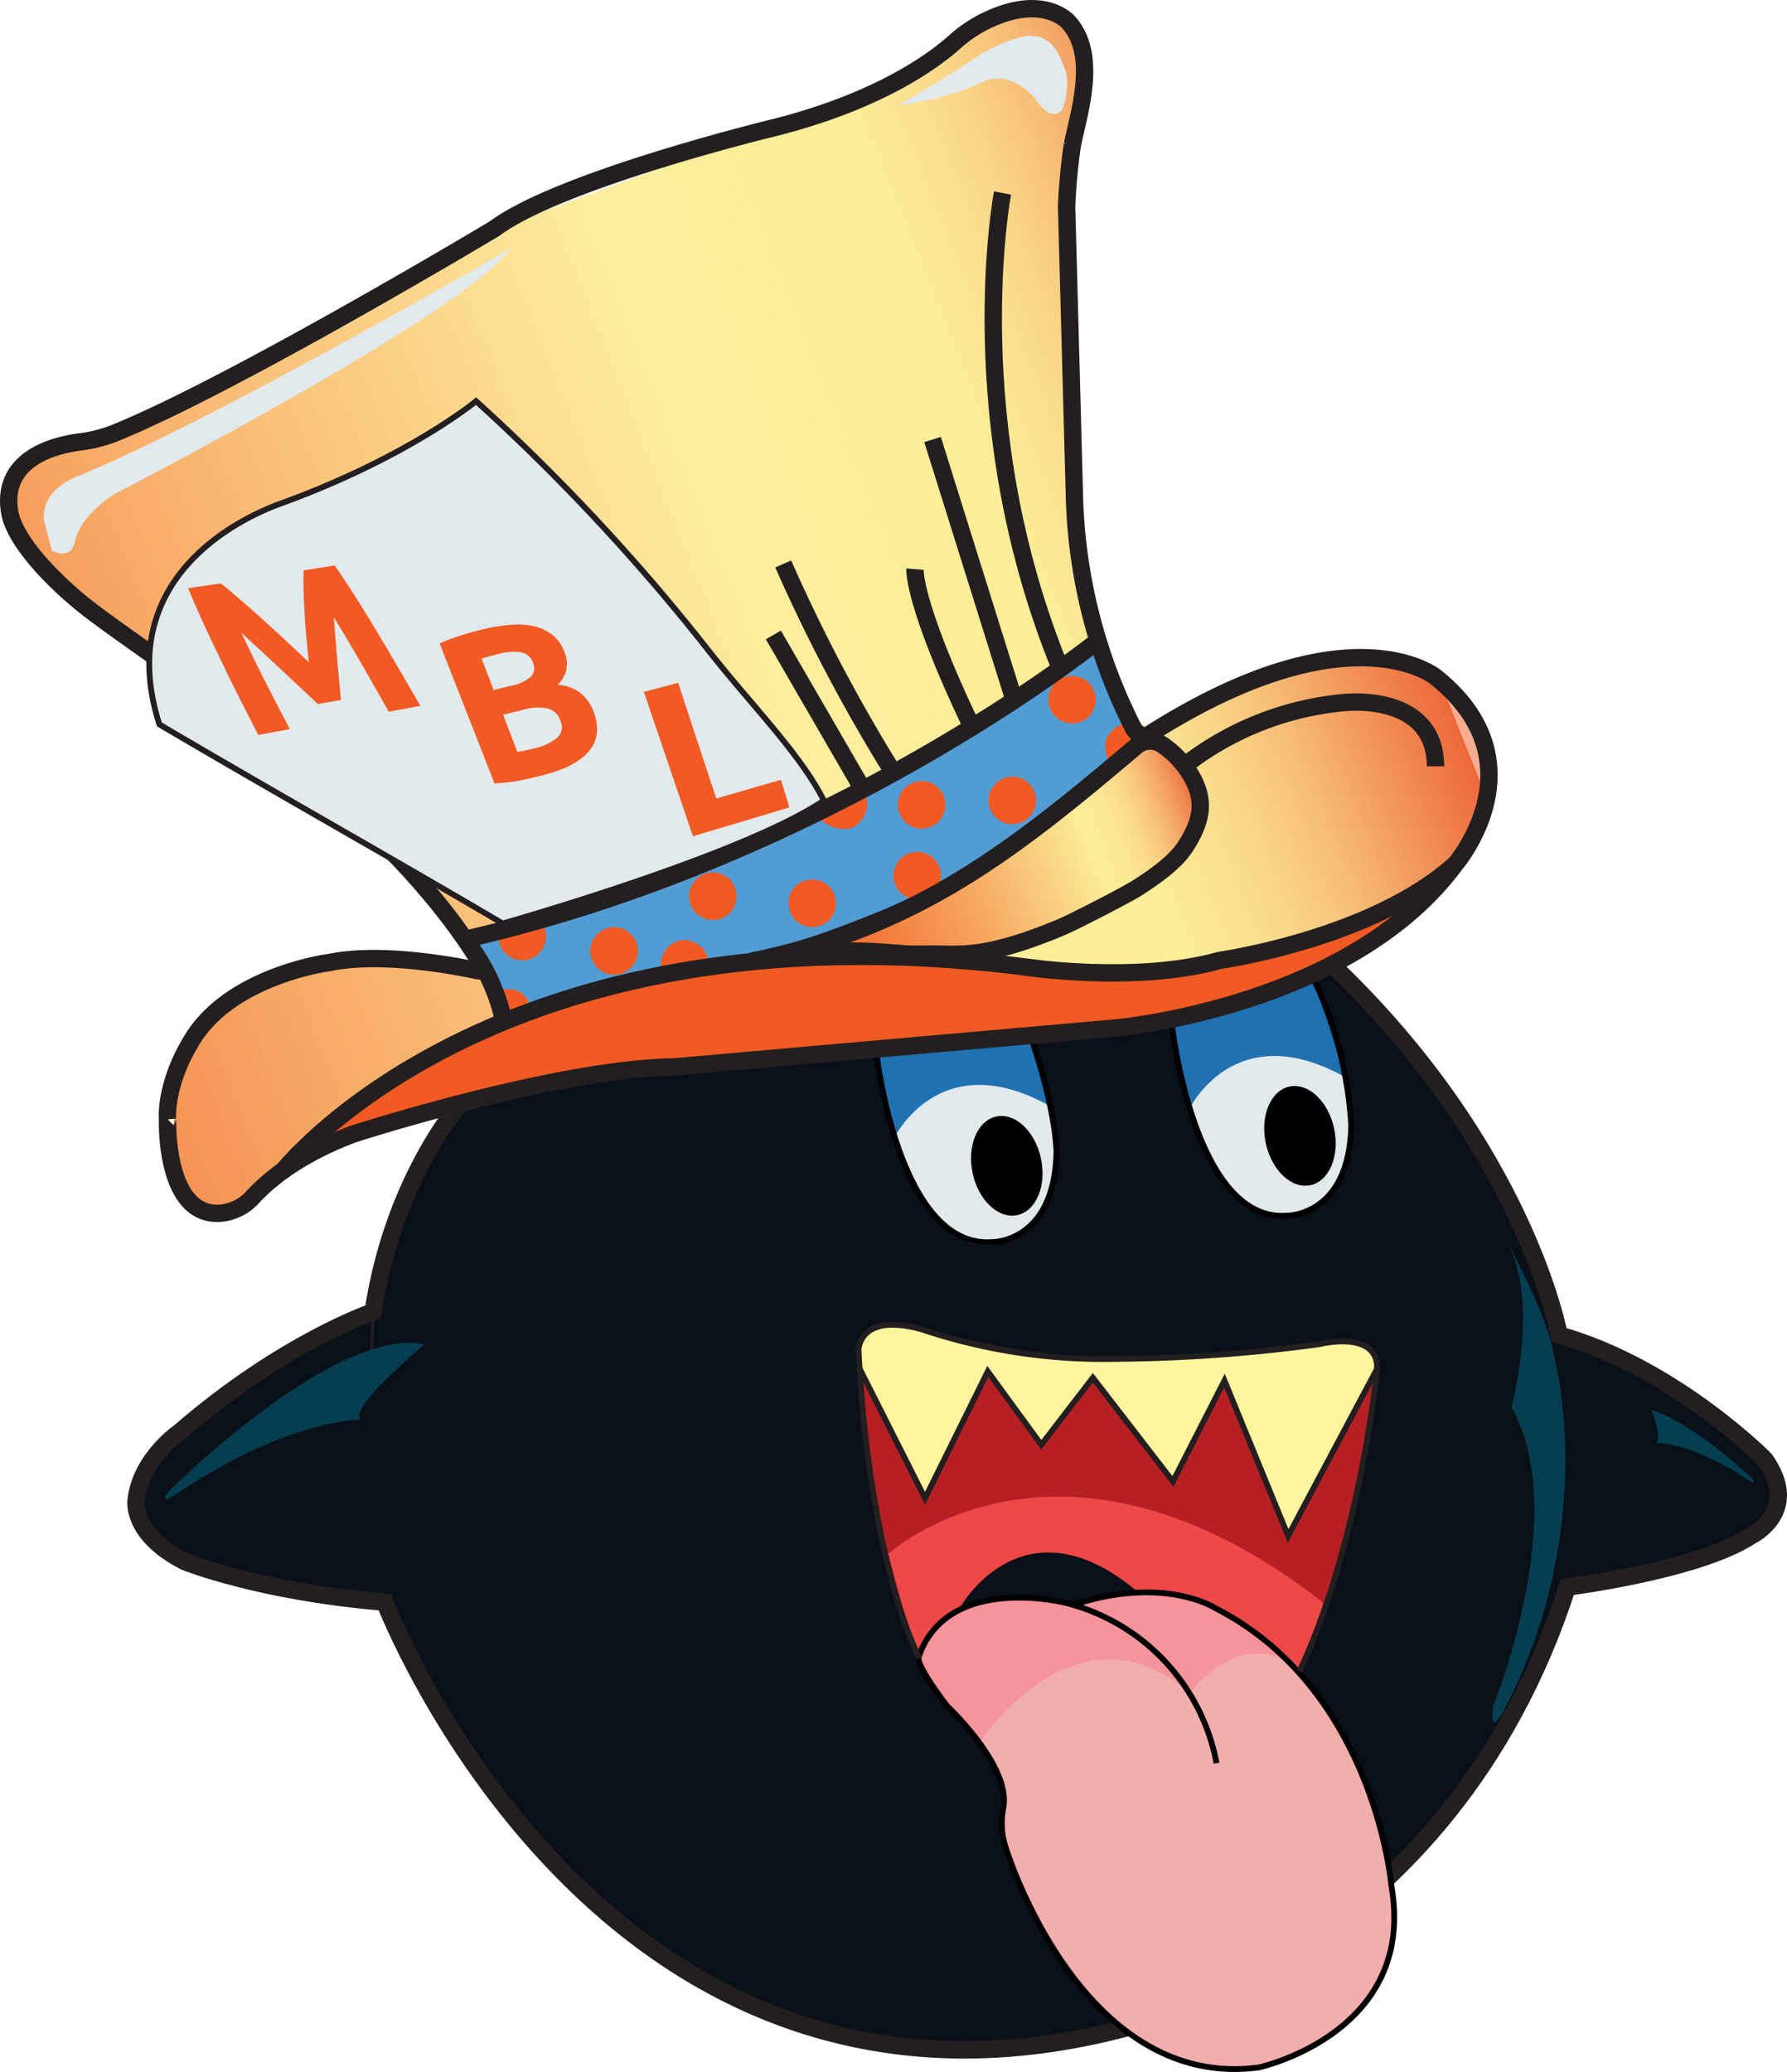 <svg xmlns="http://www.w3.org/2000/svg" xmlns:xlink="http://www.w3.org/1999/xlink" viewBox="0 0 308.84 358"><defs><style>.cls-1,.cls-6{fill:#0a1018;}.cls-1,.cls-11,.cls-15,.cls-17,.cls-18,.cls-19,.cls-2{stroke:#231f20;}.cls-1,.cls-11,.cls-15,.cls-17,.cls-18,.cls-19,.cls-2,.cls-9{stroke-miterlimit:10;}.cls-1{stroke-width:0.5px;}.cls-11,.cls-2,.cls-9{fill:none;}.cls-18,.cls-2{stroke-width:3px;}.cls-3{fill:#063e51;}.cls-4{fill:#b62025;}.cls-5{fill:#ef4848;}.cls-7{fill:#f5949a;}.cls-8{fill:#f2adad;}.cls-9{stroke:#000;}.cls-10{fill:#fef59f;}.cls-12{fill:#1f71b2;}.cls-13,.cls-19{fill:#e2e9ed;}.cls-14{fill:url(#linear-gradient);}.cls-15{fill:#529cd5;}.cls-16{fill:#f15a22;}.cls-17{fill:url(#linear-gradient-2);}.cls-18{fill:url(#linear-gradient-3);}</style><linearGradient id="linear-gradient" x1="-26.8" y1="185.6" x2="258.49" y2="71.99" gradientUnits="userSpaceOnUse"><stop offset="0" stop-color="#f15b24"/><stop offset="0.66" stop-color="#fded98" stop-opacity="0.92"/><stop offset="0.66" stop-color="#fded98" stop-opacity="0.93"/><stop offset="0.74" stop-color="#fced97" stop-opacity="0.98"/><stop offset="0.81" stop-color="#fced97"/><stop offset="0.83" stop-color="#fbe793"/><stop offset="0.87" stop-color="#fad788"/><stop offset="0.91" stop-color="#f7bc76"/><stop offset="0.95" stop-color="#f2975c"/><stop offset="1" stop-color="#ed683c"/><stop offset="1" stop-color="#ee6435" stop-opacity="0.87"/><stop offset="1" stop-color="#ef612f" stop-opacity="0.75"/><stop offset="1" stop-color="#f05e2a" stop-opacity="0.66"/><stop offset="1" stop-color="#f05c27" stop-opacity="0.59"/><stop offset="1" stop-color="#f15b24" stop-opacity="0.54"/><stop offset="1" stop-color="#f15a22" stop-opacity="0.51"/><stop offset="1" stop-color="#f15a22" stop-opacity="0.5"/></linearGradient><linearGradient id="linear-gradient-2" x1="163.1" y1="167.17" x2="235.49" y2="138.34" gradientUnits="userSpaceOnUse"><stop offset="0" stop-color="#f15b24"/><stop offset="0.09" stop-color="#f2652c"/><stop offset="0.25" stop-color="#f47f40"/><stop offset="0.46" stop-color="#f7aa62"/><stop offset="0.7" stop-color="#fbe590"/><stop offset="0.73" stop-color="#fced97"/><stop offset="0.73" stop-color="#fced97" stop-opacity="0.98"/><stop offset="0.74" stop-color="#fded98" stop-opacity="0.92"/><stop offset="0.79" stop-color="#fce894" stop-opacity="0.92"/><stop offset="0.84" stop-color="#fbd88a" stop-opacity="0.93"/><stop offset="0.89" stop-color="#f7bf78" stop-opacity="0.95"/><stop offset="0.94" stop-color="#f39b5f" stop-opacity="0.97"/><stop offset="0.99" stop-color="#ee6e40"/><stop offset="1" stop-color="#ed683c"/><stop offset="1" stop-color="#ee6435" stop-opacity="0.87"/><stop offset="1" stop-color="#ef612f" stop-opacity="0.75"/><stop offset="1" stop-color="#f05e2a" stop-opacity="0.66"/><stop offset="1" stop-color="#f05c27" stop-opacity="0.59"/><stop offset="1" stop-color="#f15b24" stop-opacity="0.54"/><stop offset="1" stop-color="#f15a22" stop-opacity="0.51"/><stop offset="1" stop-color="#f15a22" stop-opacity="0.5"/></linearGradient><linearGradient id="linear-gradient-3" x1="111.63" y1="171.15" x2="113.05" y2="170.58" xlink:href="#linear-gradient"/></defs><title>MBL_Logo</title><g id="Bomb"><g id="Body"><path id="Body-2" data-name="Body" class="cls-1" d="M107.92,192.95s-14.54,17.49-15.13,33.79,0,1.12,0,1.12S64.9,239.51,52.13,256.4c0,0-.59,7.47,1.57,10,0,0,11.79,10,40.28,11.59,0,0,29.27,68,83.3,75.64,0,0,40.28,14.34,92.73-29.86,0,0,26.33-30.26,28.68-47.54,0,0,37.52-7.07,36.35-15.13,0,0,2.16-4.91-4.91-10.41,0,0-1.66-5.44-32.36-18.83,0,0-9.09-35.78-39-63.68,0,0-26.72,12-42,11.72,0,0-80.56,4.79-81.35,6.55Z" transform="translate(-28.29 -1.2)"/><path id="Outline" class="cls-2" d="M107.59,192.17s-11.4,13-14.81,35.69c0,0-15.46,5.22-33.33,20.68,0,0-6.83,4.62-7.63,11.85,0,0-1,5.82,8.43,10.64,0,0,12.85,5.22,34.53,7,0,0,37.34,97.77,128.49,73.48,0,0,55.41-12.45,75.89-76.09,0,0,22.49-2.81,31.72-8.83,0,0,8.83-4.22,2.41-13.25,0,0-15.66-15.86-35.54-21.48,0,0-5.82-32.32-39.55-64.24" transform="translate(-28.29 -1.2)"/><g id="shading"><path class="cls-3" d="M57.83,258.5s28.5-28.33,43.83-25c0,0-13.33,11-11,13,0,0-12.5-.33-32.67,13.33C58,259.83,55.33,261.33,57.83,258.5Z" transform="translate(-28.29 -1.2)"/><path class="cls-3" d="M330.92,256.5S321,247,313.67,244.83c0,0,2,4.67.83,5.67,0,0,6.25-.17,16.33,6.67C330.83,257.17,332.17,257.92,330.92,256.5Z" transform="translate(-28.29 -1.2)"/><path class="cls-3" d="M296.83,235.33s8.17,29.33-8.67,61.5c0,0-2.5,4.83-1.83-.83,0,0,13.67-33.33,3.17-51.67,0,0,5-18.17-.83-28.67C288.67,215.67,295.83,228.5,296.83,235.33Z" transform="translate(-28.29 -1.2)"/></g></g><g id="Mouth"><path id="Back_Of_Mouth" data-name="Back Of Mouth" class="cls-4" d="M255.52,233.56s-7.18,1.35-21.64,1.88c-6.14.22-11.38.81-22,.06a144.28,144.28,0,0,1-17.18-3c-9.19-2.27-17.63-4.11-17.93,2,0,0,2.59,44.77,14,60.47l6.48,6.88s33.79,16.11,55.6-12.18c0,0,5.19-6.3,12.46-43.23a23.9,23.9,0,0,0,.61-11.08S265.46,231.49,255.52,233.56Z" transform="translate(-28.29 -1.2)"/><g id="middle_of_mouth" data-name="middle of mouth"><path class="cls-5" d="M181.81,269.69s29.61-27.12,75.19,8.44c0,0-2.12,7.91-4,11.09,0,0-19.75,4.91-66.5-2.28Z" transform="translate(-28.29 -1.2)"/></g><g id="throat"><path class="cls-6" d="M194.27,278.87s11.06-19.81,31.38-2C225.65,276.87,215.83,285.49,194.27,278.87Z" transform="translate(-28.29 -1.2)"/></g><g id="tongue_dark" data-name="tongue dark"><path class="cls-7" d="M187.42,288.08s2.42-14.75,27.25-9.42c0,0,19.46-9.48,38,10.88,0,0-7.21.38-18.21,5.38l-36.77,7S185.5,289.25,187.42,288.08Z" transform="translate(-28.29 -1.2)"/></g><g id="tongue_light" data-name="tongue light"><path class="cls-8" d="M197.58,302.25s16.92-25.5,36.33-8.5c0,0,8.92-12,18.42-4.25,0,0,24.54,28.69,13.79,55.38,0,0-11,16.13-27.44,13.69,0,0-20.78-.59-35.19-33.56a30.17,30.17,0,0,1-1.67-12.58S201.67,308.42,197.58,302.25Z" transform="translate(-28.29 -1.2)"/></g><g id="tongue_outline" data-name="tongue outline"><path class="cls-9" d="M213.79,278.5c15.83-5.21,24.67.63,24.67.63C265.92,293.25,268.75,327,268.75,327c4.5,25.5-22.92,31.42-22.92,31.42-30.67,4.08-43.58-37.58-43.58-37.58a13.43,13.43,0,0,1-.58-7.17C203.17,306.42,192,296,192,296s-5.44-7-4.93-8.53c5-14.55,25.47-9.3,25.47-9.3a35.29,35.29,0,0,1,26,27.67" transform="translate(-28.29 -1.2)"/></g><g id="Teeth"><path id="fill" class="cls-10" d="M187.25,230.83a118,118,0,0,0,39,5.28c3-.11,6-.36,9-.44,3.27-.08,6.21-.14,9.45-.48,1.68-.18,3.24-.29,4.89-.53,2.83-.42,5.58-.91,7.94-1.5a12.11,12.11,0,0,1,5.48.08s2.28-.07,3.06,3.27A4.6,4.6,0,0,1,266,238a3,3,0,0,1-.47.67l-14.34,27.67L240,239l-8.84,17.68-13.75-17.88-9,11.79-9.23-13-10.81,22.2-10.9-21.71a5.89,5.89,0,0,1,.67-6.61A13,13,0,0,1,187.25,230.83Z" transform="translate(-28.29 -1.2)"/><g id="outline-2" data-name="outline"><polyline class="cls-11" points="148.53 236.4 159.87 258.88 170.71 236.97 179.96 249.63 188.87 238.05 202.71 255.97 211.62 238.55 222.62 265.38 238.06 236.38"/></g></g><g id="outline-3" data-name="outline"><path class="cls-11" d="M187.2,287.75s-8.62-16-10.53-53.25c0,0,0-6.67,11-3.58A98.62,98.62,0,0,0,221.08,236a275.3,275.3,0,0,0,35.2-2.54s11.3-2.88,9.88,5.46c0,0-3,29.22-13.29,51.05" transform="translate(-28.29 -1.2)"/></g></g><g id="Eyes"><path id="right_eye" data-name="right eye" class="cls-12" d="M230.71,178.29s3.35,33.85,19.33,33.13c0,0,13.13-.08,11.51-18.37A92.08,92.08,0,0,0,255,170.63C251,161.38,236.88,177.61,230.71,178.29Z" transform="translate(-28.29 -1.2)"/><path id="Left_Eye" data-name="Left Eye" class="cls-12" d="M180,183.21s3.35,33.85,19.33,33.13c0,0,13.13-.08,11.51-18.37a97.88,97.88,0,0,0-6.51-22.41C201.38,168.63,186.17,182.52,180,183.21Z" transform="translate(-28.29 -1.2)"/><g id="Eyeballs"><g id="puples"><path class="cls-13" d="M233.83,192.83s7.67-16,26.5-5.75c0,0,6.5,19.5-8.5,23.83C251.83,210.92,239.75,214.58,233.83,192.83Z" transform="translate(-28.29 -1.2)"/><path class="cls-13" d="M182.83,197.83s7.67-16,26.5-5.75c0,0,6.5,19.5-8.5,23.83C200.83,215.92,188.75,219.58,182.83,197.83Z" transform="translate(-28.29 -1.2)"/><ellipse cx="202.29" cy="202.63" rx="6.04" ry="8.71" transform="translate(-66 45.29) rotate(-12)"/><ellipse cx="252.96" cy="197.46" rx="6.04" ry="8.71" transform="translate(-63.82 55.71) rotate(-12)"/></g></g><g id="Layer_26" data-name="Layer 26"><path class="cls-9" d="M179.81,183.56s3.88,33.44,19.94,32.25c0,0,10.75.19,11.13-15.5,0,0,0-6.81-4.19-19.25" transform="translate(-28.29 -1.2)"/><path class="cls-9" d="M230.81,178.19s3.81,34.25,19.88,33.06c0,0,10.75.19,11.13-15.5,0,0-.44-13.51-6.44-25.19" transform="translate(-28.29 -1.2)"/></g></g></g><g id="Hat"><g id="Hat_Shading" data-name="Hat Shading"><path class="cls-14" d="M113.32,40.94c-3.14,1.79-59.57,33.88-67.74,36.57a1.28,1.28,0,0,1-.42.06,28.5,28.5,0,0,0-10.4,2.92,9.54,9.54,0,0,0-3.9,12.42c1.13,2.38,3.88,5.71,6.93,9a1.81,1.81,0,0,0,.31.27c3.52,2.39,62.07,41.13,69.41,58.22.1.23.29,1.81.43,2l2.94,3.73c.93,1.31.42,3.84-1.12,3.38-8.25-2.5-23.21-2.09-32.62.5,0,0-19,3.75-19,28.88a1.72,1.72,0,0,0,0,.37c.52,2,2.73,19.11,13.6,9,.15-.14,3.37-3.6,3.5-3.74,2-2.27,15.5-16,70.18-18.88a1.81,1.81,0,0,0,.63-.15c2.89-1.26,27.09-11.39,62-12.11,0,0,54.68-2.87,71.32-23.52,0,0,15.69-13.23-4-32.55a1.91,1.91,0,0,0-.84-.48c-3.34-.89-23.13-5.18-45.17,10.56a1.92,1.92,0,0,1-2.32,0L225,125.66a3.61,3.61,0,0,1-1-1.17l-8-18.62c-.19-.37-.57-4.34-.62-4.75-.43-3.32-4.07-17.32-2.88-52.23l.38-20a1.9,1.9,0,0,1,.1-.58c.79-2.32,6-18.62,0-23.53a2,2,0,0,0-.27-.19c-1.28-.74-10.37-5.44-18.85,3.79a1.6,1.6,0,0,1-.26.23c-1.69,1.2-18.55,13-29.45,13.84a1.73,1.73,0,0,0-.46.1L113.6,40.81A1.84,1.84,0,0,0,113.32,40.94Z" transform="translate(-28.29 -1.2)"/><g id="Band"><path class="cls-15" d="M109.05,163.61l7.07,13.19s64.71-4,108-47a3,3,0,0,0,.53-3.47l-7.22-13.94S169.09,150.8,109.05,163.61Z" transform="translate(-28.29 -1.2)"/><g id="Dots"><circle class="cls-16" cx="123.21" cy="154.86" r="4.11"/><circle class="cls-16" cx="140.36" cy="156.08" r="4.11"/><circle class="cls-16" cx="159.28" cy="139.06" r="4.11"/><circle class="cls-16" cx="174.96" cy="138.3" r="4.11"/><circle class="cls-16" cx="185.29" cy="120.9" r="4.11"/><circle class="cls-16" cx="118.32" cy="166.55" r="4.11"/><circle class="cls-16" cx="106.13" cy="164.3" r="4.11"/><circle class="cls-16" cx="90.26" cy="161.82" r="4.11"/><circle class="cls-16" cx="158.52" cy="151.3" r="4.11"/><path class="cls-16" d="M225.69,126.71s-3.82-2.29-6.31,2.29c0,0-.57,4,2.1,5.54Z" transform="translate(-28.29 -1.2)"/><path class="cls-16" d="M175.4,144.3a4.63,4.63,0,0,0,1.91-6.88l-8,4.4A5.87,5.87,0,0,0,175.4,144.3Z" transform="translate(-28.29 -1.2)"/><path class="cls-16" d="M114.41,172.41s5-1.72,5.54,3.44L116.13,177Z" transform="translate(-28.29 -1.2)"/></g></g><g id="Layer_12" data-name="Layer 12"><path class="cls-17" d="M226.16,128.47c-3.77,3.6-17.53,22.4-62.53,36.78-1.15.37-1,2.11.21,1.94,12.79-1.82,18.79-.32,30.42-.19L210,162.13c7.13-2.75,21.88-8.25,25.51-19.31a7.22,7.22,0,0,0-.22-5c-1.18-2.9-4.07-8.83-8.31-9.64A1,1,0,0,0,226.16,128.47Z" transform="translate(-28.29 -1.2)"/></g><g id="Reflection"><path class="cls-13" d="M116.58,44.08s-50,29.12-74.52,39.27c0,0-6.9,2.11-6.13,8l1.34,5s3.26,1.92,4-1.72c0,0,.57-4,6.7-8C48,86.61,108.92,55.2,116.58,44.08Z" transform="translate(-28.29 -1.2)"/><path class="cls-13" d="M183.59,19.37S193,14,197.76,10.56c0,0,6.9-3.83,9.2-3.07,0,0,3.26-.38,5,4.79,0,0,1.72,2.49,0,7.66,0,0-1.53,3.07-4.79-1.72,0,0-4.21-5.36-9.39-2.68A48.8,48.8,0,0,1,183.59,19.37Z" transform="translate(-28.29 -1.2)"/></g><path class="cls-18" d="M109.38,164.5a34.14,34.14,0,0,1,5.88,12.75" transform="translate(-28.29 -1.2)"/></g><g id="Layer_9" data-name="Layer 9"><path class="cls-16" d="M82.13,200.25c.14.44,35-42.36,117.5-32.25,0,0,30.26,6.1,67.62-10.56a2.16,2.16,0,0,1,2.33,3.56c-8,7.2-26.39,17.25-67.58,19.13,0,0-29.53,2.26-61.9,5.39a59.57,59.57,0,0,0-9.74,1.77Z" transform="translate(-28.29 -1.2)"/></g><g id="Hat_Outline" data-name="Hat Outline"><path class="cls-2" d="M158.88,167.13c28.45-6,45.26-19.63,65.91-37.1a3.73,3.73,0,0,1,4.16-.28,16.19,16.19,0,0,1,4.66,4.6c3,4.54,2.64,8,0,12.41-1.09,1.81-2.67,4-9,8-2,1.23-10.74,5.73-12.87,6.63-14,5.88-18.12,4.5-23.09,4.67-1,0-2.09,0-3.13,0-4.23-.22-11.06-1.26-21,.35C162.34,166.72,156.73,167.58,158.88,167.13Z" transform="translate(-28.29 -1.2)"/><path class="cls-2" d="M217.64,112.2S171.9,149,109.07,163.4" transform="translate(-28.29 -1.2)"/><path class="cls-2" d="M232.51,133.88a52.52,52.52,0,0,1,28-11.28s15.78-1.91,15.88,11" transform="translate(-28.29 -1.2)"/><line class="cls-2" x1="133.66" y1="109.71" x2="148.9" y2="136.02"/><path class="cls-2" d="M163.65,98.64A290.17,290.17,0,0,0,182.87,135" transform="translate(-28.29 -1.2)"/><path class="cls-2" d="M186.42,99.54s-.44,5.64,9.57,26.7" transform="translate(-28.29 -1.2)"/><line class="cls-2" x1="161.17" y1="75.94" x2="175.21" y2="120.78"/><path class="cls-2" d="M201.55,34.55S194,74.14,211.68,117" transform="translate(-28.29 -1.2)"/><path class="cls-2" d="M77,203.75s36.38-47,128.25-35.5c0,0,19.25,3,33.88-1.12,0,0,26.35-3.72,40.64-16.61" transform="translate(-28.29 -1.2)"/><path class="cls-2" d="M57.25,194.62s-.62-6,4.38-14c6.89-11,23.63-13.12,23.63-13.12,8.11-1.66,19.51.13,25.38,1.38,1.41.3,1.27-.33.51-1.56C93.3,138.25,52.34,113.78,42,105.13c-6.59-5.5-11.23-11.27-12-15.25-1.37-7.46,4.19-11.33,12.45-12.37a24.14,24.14,0,0,0,6.17-1.68c20.7-8.51,65.16-35.14,65.16-35.14,11.48-8.56,48.81-17.56,48.81-17.56,18.06-4.63,27.38-11.7,30.68-14.67a23.7,23.7,0,0,1,6.15-4C208.82.21,212.93,5,212.93,5c5.08,5.61,1.95,15.21.7,21.21a98,98,0,0,0-1,10.75L214,87.73A93.79,93.79,0,0,0,224.16,127a2.58,2.58,0,0,0,2.26,1.4h0c35.08-22.52,50-10.21,50-10.21,18.49,14.81,3.38,32.33,3.38,32.33-18.33,24.83-58.84,28.31-58.84,28.31l-76,6.7c-20.67.29-55.62,11.62-55.62,11.62C81.75,200,75.94,203.76,72,208a8.47,8.47,0,0,1-6,2.85c-9.32.18-8.76-16.26-8.75-16.27" transform="translate(-28.29 -1.2)"/></g><g id="Card"><path class="cls-19" d="M170.67,139.52c-4-8-12.65-16.66-19.72-25.66a352,352,0,0,0-40.38-43.35s-12,9.94-34.61,18c-2.35,1-28.85,10.67-20.12,37.86,19.44,11.47,39.88,22.93,59.33,34.4C115.17,160.75,156.45,149.11,170.67,139.52Z" transform="translate(-28.29 -1.2)"/><g id="MBL"><path class="cls-16" d="M66.46,102q1.34,1.08,3.2,2.67t3.92,3.46q2.07,1.86,4.16,3.82l3.91,3.67q-.2-2-.41-4.26t-.33-4.44q-.12-2.17-.16-4t0-3.16l5.39-.86q1.65,2.39,3.55,5.37t3.84,6.23q1.94,3.24,3.85,6.51t3.56,6.15l-5.47,1q-2-3.57-4.42-7.78T86,107.87q.12,1.61.26,3.56t.33,3.91q.18,2,.34,3.74t.29,3.06l-4,.7-2.8-2.63L77,117l-3.64-3.38L70,110.52q2.06,4.4,4.26,8.71t4.13,7.95l-5.47,1q-1.54-3-3.25-6.36T66.34,115q-1.65-3.37-3.08-6.5t-2.46-5.67Z" transform="translate(-28.29 -1.2)"/><path class="cls-16" d="M122.34,135.09q-2.05.54-4.13.95a30.45,30.45,0,0,1-4.46.52l-9.48-24.19a37.26,37.26,0,0,1,3.8-1.41q2.1-.66,4-1.09a30,30,0,0,1,4.74-.73,12.81,12.81,0,0,1,4,.32,7.72,7.72,0,0,1,3.14,1.6,7.09,7.09,0,0,1,2,3.09,4.89,4.89,0,0,1-1.31,5.38,7.18,7.18,0,0,1,4.2,1.6,7.84,7.84,0,0,1,2.11,3.22q1.37,3.87-.81,6.57T122.34,135.09Zm-8.73-14.67,2.83-.69a7.69,7.69,0,0,0,3.59-1.59,2.14,2.14,0,0,0,.38-2.4,2.65,2.65,0,0,0-2-1.82,8.66,8.66,0,0,0-3.76.23l-1.61.4q-.86.22-1.51.46Zm1.63,4.27,2.45,6.42q.65-.09,1.39-.24t1.61-.38a9.54,9.54,0,0,0,3.85-1.77,2.51,2.51,0,0,0,.6-3,3.1,3.1,0,0,0-2.22-2.11,8.58,8.58,0,0,0-4.07.21Z" transform="translate(-28.29 -1.2)"/><path class="cls-16" d="M163.26,135.94l1.46,4.76-16.67,5-8.48-24.95,5.92-1.58,6.59,20Z" transform="translate(-28.29 -1.2)"/></g></g></g></svg>